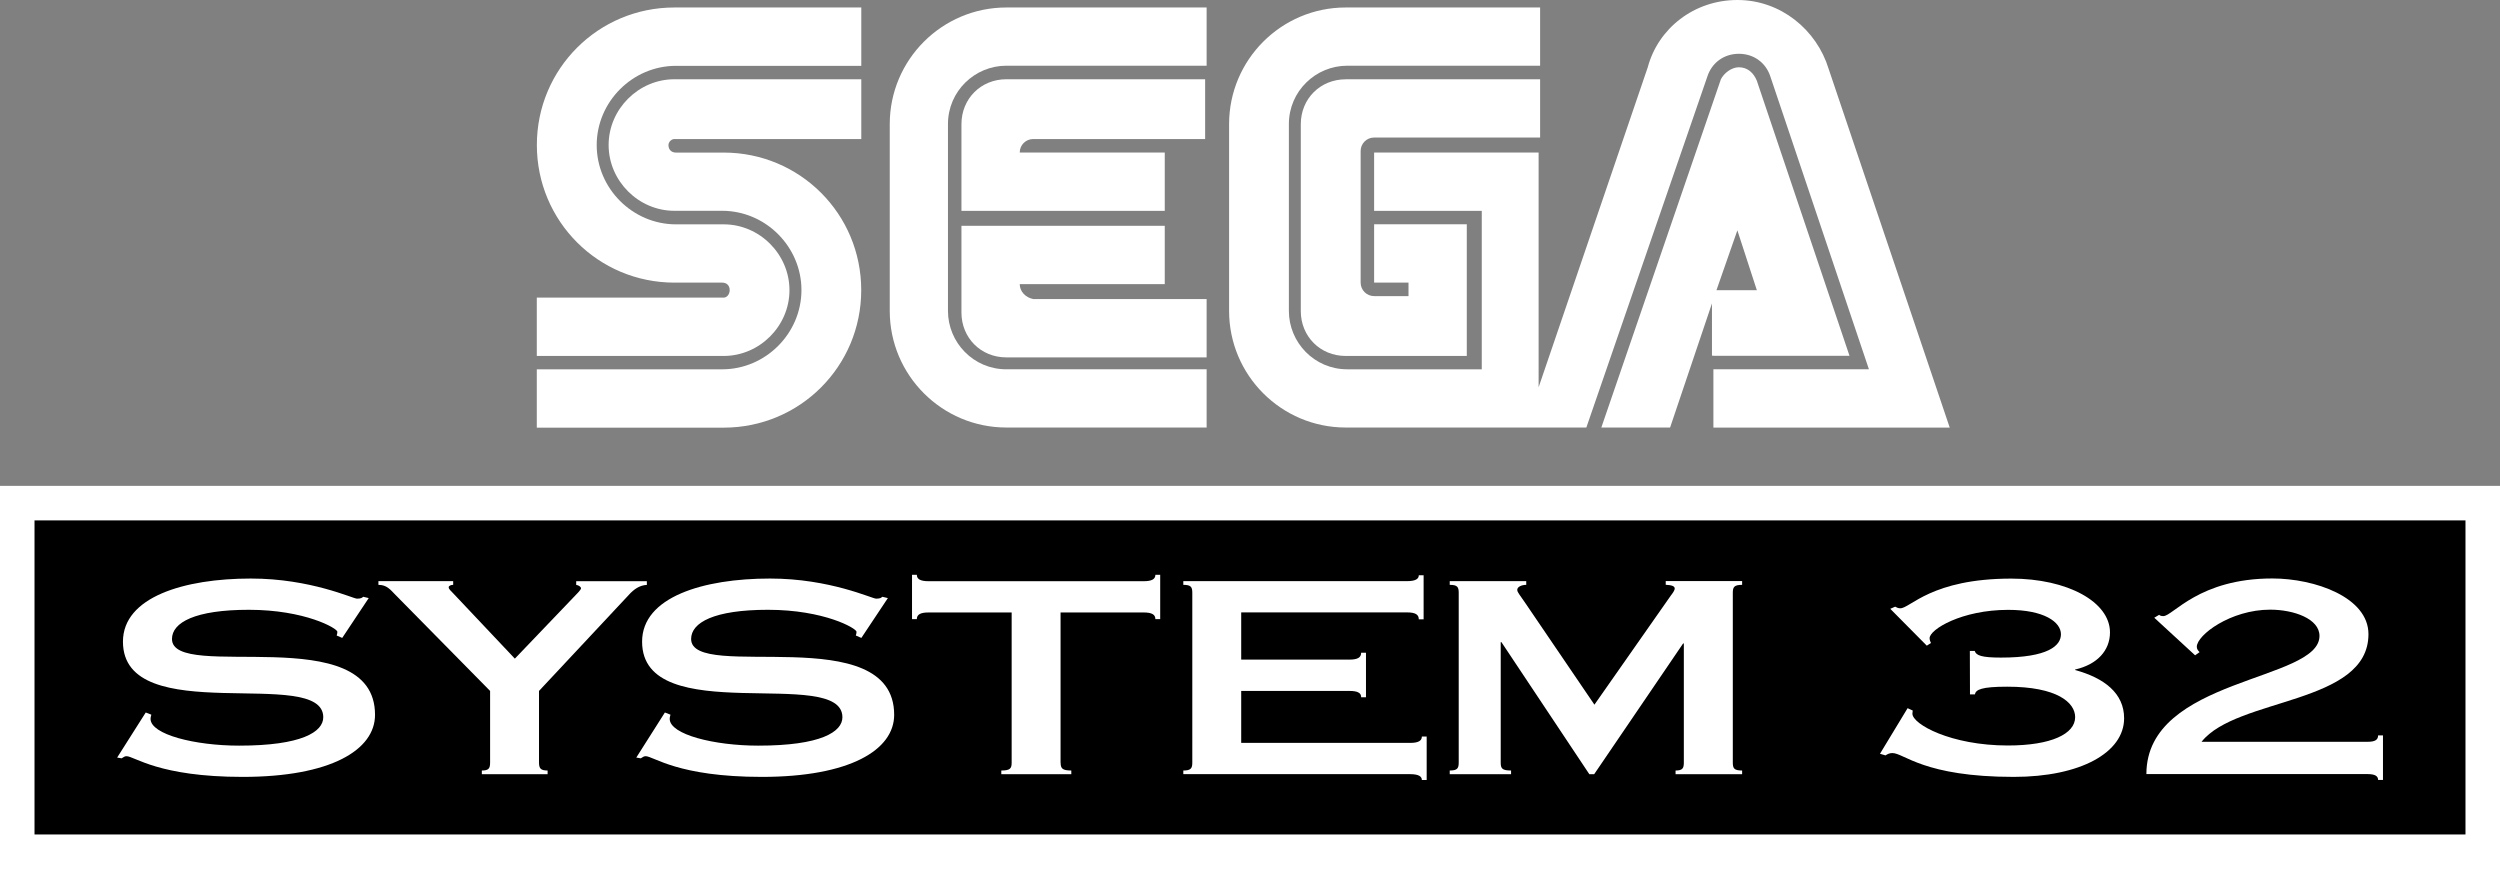 <?xml version="1.0" encoding="utf-8"?>
<!-- Generator: Adobe Illustrator 25.4.1, SVG Export Plug-In . SVG Version: 6.00 Build 0)  -->
<svg version="1.1" id="Layer_1" xmlns="http://www.w3.org/2000/svg" xmlns:xlink="http://www.w3.org/1999/xlink" x="0px" y="0px"
	 viewBox="0 0 3839 1334.4" style="enable-background:new 0 0 3839 1334.4;" xml:space="preserve">
<rect x="0" y="0" width="3839" height="1334.4" fill="#808080" stroke="none"/>
<style type="text/css">
	.st0{fill:#FFFFFF;}
</style>
<g>
	<g>
		<g>
			<g>
				<g>
					<path class="st0" d="M1111.4,457H824.3v89.6h287c55.1,0,101-45.9,101-101s-45.8-101.1-100.9-101.1H1038
						c-66.6,0-121.7-55.1-121.7-121.7s55.1-121.7,121.7-121.7h284.6V11.5h-287c-117,0-211.2,94.2-211.2,211.2S918.6,434,1035.7,434
						h73.4c6.9,0,11.4,4.6,11.4,11.4C1120.5,452.3,1115.9,457,1111.4,457z"/>
					<path class="st0" d="M1035.6,213.5h287v-91.8h-287c-55.1,0-101,45.9-101,101s45.9,101,101,101h73.4
						c66.6,0,121.7,55.1,121.7,121.7s-55.1,121.7-121.6,121.7H824.3v89.6h287c117,0,211.2-94.2,211.2-211.2s-94.2-211.2-211.2-211.2
						h-73.4c-6.9,0-11.4-4.6-11.4-11.4C1026.4,218.1,1031,213.5,1035.6,213.5z"/>
				</g>
				<g>
					<path class="st0" d="M2066.4,121.8c-39,0-68.9,29.9-68.9,68.9v287c0,39,29.9,68.9,68.9,68.9h186V344.4h-142.3V434h52.8v20.7
						h-52.8c-11.4,0-20.7-9.2-20.7-20.7V231.9c0-11.4,9.2-20.7,20.7-20.7h254.9v-89.5H2066.4z"/>
					<path class="st0" d="M2631.2,546.4h208.9L2697.8,124c-4.6-11.4-13.7-20.7-27.6-20.7c-11.4,0-23,9.2-27.6,18.4L2459,656.5h105.6
						l64.3-190.6v80.3h2.3V546.4z M2667.9,353.7l29.9,91.9h-62L2667.9,353.7z"/>
					<path class="st0" d="M2808,105.6C2789.7,45.9,2734.6,0,2668,0c-66.6,0-121.7,43.6-137.7,103.3l-167.6,491.4V234.2h-252.6v89.6
						h165.3v243.3h-206.6c-50.6,0-89.6-41.3-89.6-89.6v-287c0-50.6,41.3-89.6,89.6-89.6H2365V11.5h-298.6c-98.7,0-179,80.3-179,179
						v287c0,98.7,80.3,179,179,179H2436L2622,117c6.9-20.7,25.3-34.4,48.2-34.4c23,0,41.3,13.7,48.2,34.4l151.5,450h-238.8v89.6
						H2994l0,0L2808,105.6z"/>
				</g>
				<g>
					<path class="st0" d="M1545.3,567.1c-50.6,0-89.6-41.3-89.6-89.6v-287c0-50.6,41.3-89.6,89.6-89.6h307.6V11.5h-307.6
						c-98.7,0-179,80.3-179,179v287c0,98.7,80.3,179,179,179h307.6v-89.5H1545.3z"/>
					<path class="st0" d="M1565.9,436.3h222.7v-89.6h-312.2v133.2c0,39,29.9,68.9,68.9,68.9h307.6v-89.6h-266.3
						C1575.1,457,1565.9,447.7,1565.9,436.3z"/>
					<path class="st0" d="M1788.6,234.2h-222.7c0-11.4,9.2-20.7,20.7-20.7h264v-91.8h-305.3c-39,0-68.9,29.9-68.9,68.9v133.2h312.2
						C1788.6,323.8,1788.6,234.2,1788.6,234.2z"/>
				</g>
			</g>
		</g>
	</g>
	<g>
		<g>
			<g>
				<rect x="26.5" y="772.6" width="3786" height="535.3"/>
				<path class="st0" d="M3839,1334.4H0V746.1h3839V1334.4z M53,1281.4H3786V799.1H53V1281.4z"/>
			</g>
		</g>
		<g>
			<g>
				<path class="st0" d="M3024.9,999.6h7.5c2.1,6.9,10.5,10.2,40.3,10.2c72.5,0,92.1-18.4,92.1-35.8c0-18.7-25.5-37.5-81-37.5
					c-71.5,0-120.7,30.1-120.7,43.5c0,2.8,1.1,5.3,2.1,7.4l-6.4,4.1l-56.1-56.6l7.5-3.3c2.1,1.2,4.7,2.5,7.9,2.5
					c15.4,0,47.6-45.6,170.5-45.6c86.3,0,151.5,35.8,151.5,82.6c0,27.7-19.5,49.3-53.5,57v0.8c44.5,12.2,75.2,35.5,75.2,74.1
					c0,52.5-66.7,90-169.5,90c-138.2,0-168.4-36.6-186.4-36.6c-4.3,0-7.5,1.6-10.5,3.6l-8.5-2.5l42.4-70l7.9,3.6
					c0,1.2-0.5,2.8-0.5,4.9c0,15.9,58.7,48.8,146.6,48.8c66.7,0,103.3-17.9,103.3-43.5c0-22.4-27.5-46.8-104.3-46.8
					c-39.7,0-48.2,4.5-49.7,11.8h-7.5L3024.9,999.6L3024.9,999.6z"/>
				<path class="st0" d="M3308.1,948.6l7.5-4.5c1.1,1.2,3.2,2,6.4,2c14.8,0,54.5-57.8,167.3-57.8c65.6,0,147.7,28.9,147.7,85.5
					c0,108.3-202.3,96.9-256.3,165.3h255.2c11.6,0,15.9-3.3,15.9-9.8h7.5v68.4h-7.5c0-5.7-4.3-9-15.9-9h-339.9
					c0-148.6,265.8-142.1,265.8-212.2c0-26.5-39.7-40.3-75.7-40.3c-60.9,0-112.7,39.1-112.7,57c0,3.6,2.1,6.1,4.3,8.2l-6.9,4.9
					L3308.1,948.6z"/>
			</g>
			<g>
				<path class="st0" d="M525.5,979.6l-8.5-3.7c0.5-1.6,1.1-3.7,1.1-5.7c0-5.3-49.8-33.8-136-33.8c-82.6,0-118,19.5-118,44.8
					c0,66.8,311.8-30.9,311.8,116.5c0,53.8-67.8,95.3-203.3,95.3c-129.2,0-166.2-31.8-178.4-31.8c-3.2,0-4.8,2-7.4,3.3l-6.9-1.2
					l43.9-69.2l8.5,3.3c0,1.6-1.1,3.3-1.1,6.5c0,24,68.3,41.1,136,41.1c96.3,0,129.2-21.2,129.2-43.6c0-79.8-307.6,19.1-307.6-116.1
					c0-68.4,93.7-96.9,196.4-96.9c92.1,0,156.7,30.9,163,30.9c6.9,0,7.9-1.6,9.5-2.9l8.5,2L525.5,979.6z"/>
				<path class="st0" d="M695.9,892.4v5.7c-3.7,0-6.9,1.6-6.9,3.7c0,2.9,3.2,5.3,7.4,9.8l94.2,99.8l97.4-101.8
					c2.1-2.4,4.2-4.9,4.2-6.1c0-2.4-3.7-4.9-7.4-5.3v-5.7h108.5v5.7c-11.1,0.4-20.1,6.9-27.5,15.1L827.7,1061V1171
					c0,9,2.6,12.2,13.2,12.2v5.7H739.9v-5.7c10.6,0,12.7-3.3,12.7-12.2V1061L607,913.2c-7.9-8.1-13.2-15.1-25.9-15.1v-5.7H695.9z"/>
				<path class="st0" d="M1322.7,979.6l-8.5-3.7c0.5-1.6,1.1-3.7,1.1-5.7c0-5.3-49.8-33.8-136-33.8c-82.6,0-118,19.5-118,44.8
					c0,66.8,311.8-30.9,311.8,116.5c0,53.8-67.8,95.3-203.3,95.3c-129.2,0-166.2-31.8-178.4-31.8c-3.2,0-4.8,2-7.4,3.3l-6.9-1.2
					l43.9-69.2l8.5,3.3c0,1.6-1.1,3.3-1.1,6.5c0,24,68.3,41.1,136,41.1c96.3,0,129.2-21.2,129.2-43.6c0-79.8-307.6,19.1-307.6-116.1
					c0-68.4,93.7-96.9,196.4-96.9c92.1,0,156.7,30.9,163,30.9c6.9,0,7.9-1.6,9.5-2.9l8.5,2L1322.7,979.6z"/>
				<path class="st0" d="M1628.7,1171c0,9,2.6,12.2,16.4,12.2v5.7h-107.5v-5.7c13.8,0,15.9-3.3,15.9-12.2V940.5h-127.6
					c-12.7,0-18,3.3-18,10.2h-7.4v-68h7.4c0,6.5,5.3,9.8,18,9.8h330.3c12.7,0,18-3.3,18-9.8h7.4v68h-7.4c0-6.9-5.3-10.2-18-10.2
					h-127.6V1171z"/>
				<path class="st0" d="M1817.1,1183.2c11.6,0,13.8-3.3,13.8-12.2V910.3c0-9-2.1-12.2-13.8-12.2v-5.7h343.6c12.7,0,18-3.3,18-9h7.4
					v67.6h-7.4c0-7.3-5.3-10.6-18-10.6H1906v72.5h166.2c12.7,0,18-3.3,18-10.6h7.4v68.4h-7.4c0-3.3-1.1-5.7-4.2-7.3
					c-2.6-1.6-7.4-2.4-13.8-2.4H1906v79.8h259.4c12.7,0,18-3.3,18-9.8h7.4v66.8h-7.4c0-5.7-5.3-9-18-9h-348.3V1183.2z"/>
				<path class="st0" d="M2675.2,892.4v5.7c-12.2,0-14.3,3.3-14.3,12.2V1171c0,9,2.1,12.2,14.3,12.2v5.7H2573v-5.7
					c10.6,0,12.7-3.3,12.7-12.2V988.1h-1.1l-136.6,200.8h-7.4l-135-202.8h-1.1V1171c0,9,2.1,12.2,15.9,12.2v5.7h-94.2v-5.7
					c11.6,0,13.8-3.3,13.8-12.2V910.3c0-9-2.1-12.2-13.8-12.2v-5.7h117.5v5.7c-6.9,0-13.8,2.9-13.8,7.7c0,3.7,3.7,7.3,11.6,19.1
					l106.9,157.2l117.5-167.8c2.6-3.3,5.8-7.7,5.8-10.6c0-3.7-4.8-5.3-13.8-5.7v-5.7H2675.2z"/>
			</g>
		</g>
	</g>
</g>
</svg>
